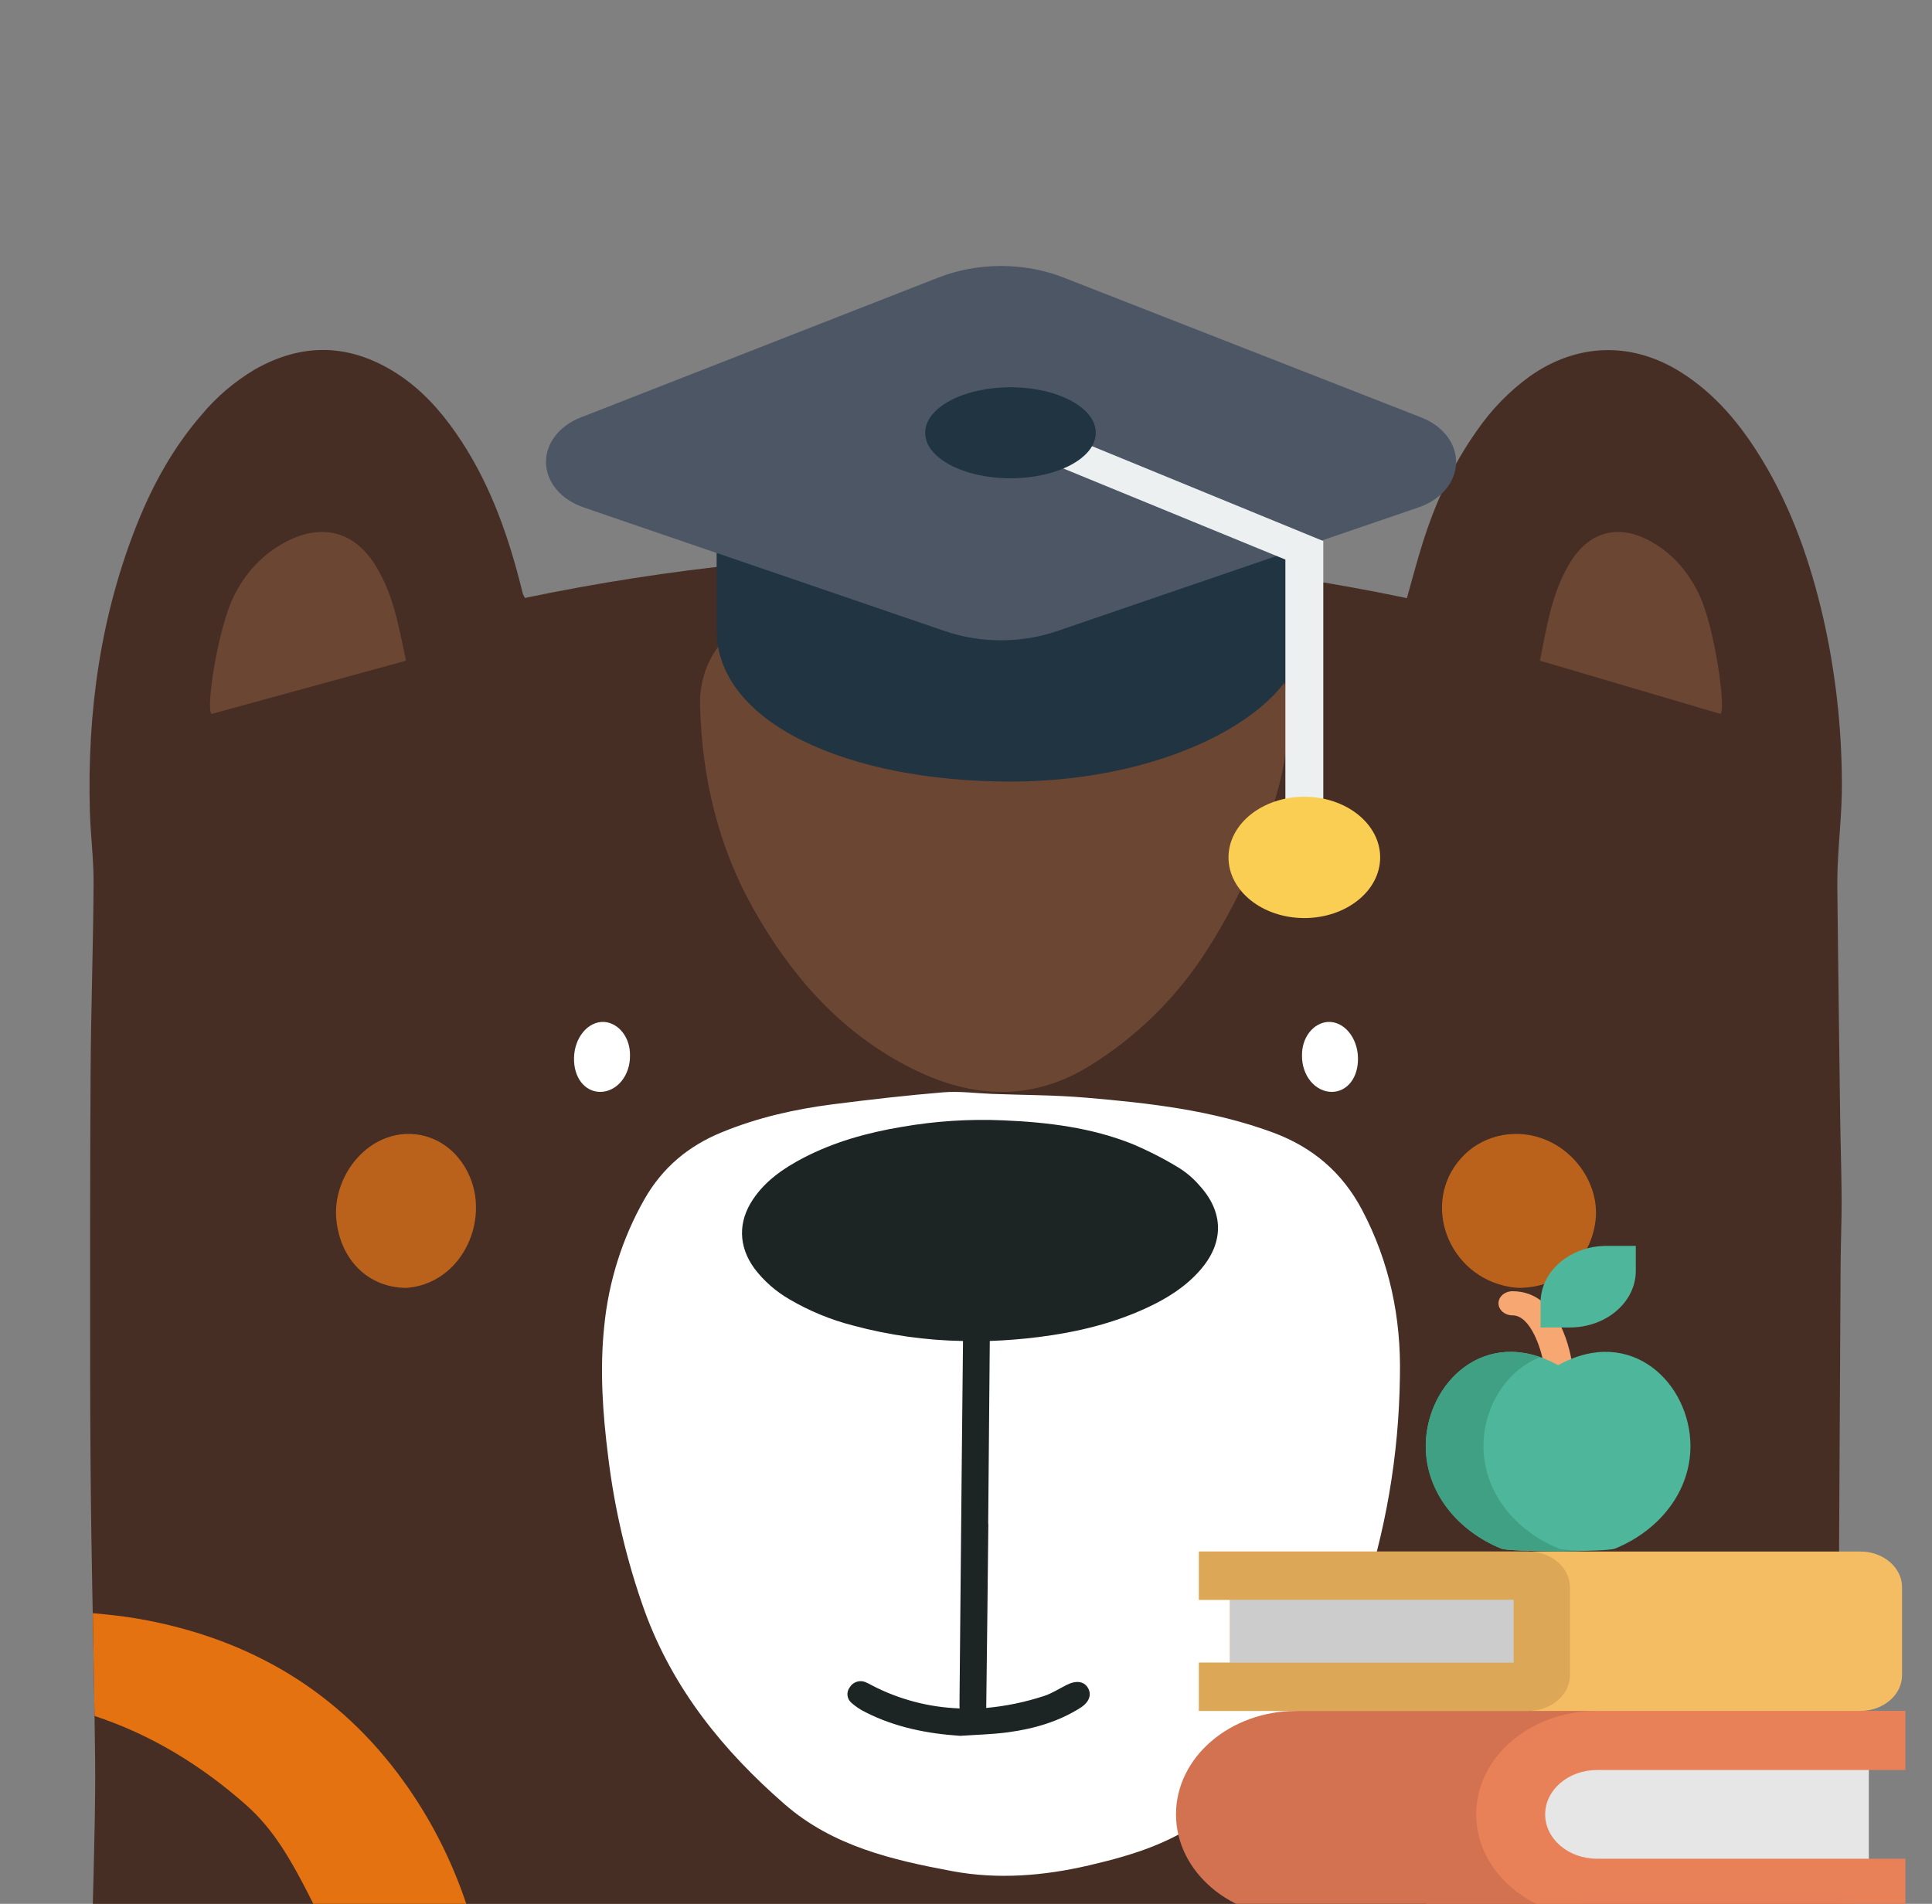 <svg width="138" height="136" viewBox="0 0 138 136" fill="none" xmlns="http://www.w3.org/2000/svg">
<rect x="0" y="0" width="138" height="136" fill="#808080" stroke="none"/>
<g clip-path="url(#clip0_4117_441)">
<path d="M100.168 188.746C98.225 189.047 96.42 189.35 94.61 189.606C89.96 190.264 85.308 190.892 80.611 191.134C78.516 191.242 76.422 191.367 74.328 191.579C71.54 191.863 68.756 191.751 65.971 191.609C62.614 191.438 59.247 191.356 55.906 191.036C51.271 190.593 46.656 189.974 42.035 189.408C40.643 189.236 39.26 188.981 37.758 188.747C37.625 189.793 37.51 190.746 37.377 191.698C36.833 195.588 35.816 199.343 34.054 202.883C33.007 204.986 31.73 206.939 30.005 208.575C29.435 209.129 28.819 209.636 28.163 210.09C24.593 212.496 20.928 212.638 17.192 210.463C14.907 209.128 13.194 207.219 11.76 205.061C9.235 201.269 7.761 197.067 6.874 192.652C5.827 187.457 6.35 175.85 6.326 175.289C6.217 172.778 6 170.268 6 167.759C6 162.994 6.089 158.222 6.19 153.465C6.329 147.013 6.524 140.562 6.678 134.111C6.744 131.306 6.823 128.484 6.794 125.67C6.741 120.305 6.604 114.941 6.524 109.577C6.469 105.636 6.441 101.695 6.44 97.754C6.44 90.662 6.427 83.569 6.472 76.476C6.501 71.975 6.663 67.472 6.685 62.971C6.685 61.288 6.463 59.605 6.417 57.922C6.227 50.835 7.179 43.925 9.844 37.3C10.964 34.531 12.405 31.935 14.382 29.652C15.45 28.365 16.735 27.268 18.18 26.407C21.608 24.444 25.008 24.538 28.331 26.671C30.054 27.776 31.398 29.257 32.552 30.912C34.807 34.145 36.147 37.762 37.122 41.532C37.196 41.822 37.265 42.115 37.343 42.405C37.386 42.511 37.436 42.614 37.493 42.714C58.263 38.39 79.725 38.394 100.493 42.727C100.874 41.377 101.205 40.109 101.596 38.861C102.5 35.978 103.73 33.24 105.499 30.755C106.527 29.258 107.808 27.945 109.286 26.871C112.645 24.509 116.529 24.384 120.023 26.563C122.535 28.132 124.345 30.346 125.85 32.82C127.988 36.333 129.311 40.157 130.229 44.127C131.109 48.012 131.556 51.979 131.562 55.959C131.575 57.905 131.35 59.852 131.265 61.8C131.223 62.736 131.238 63.67 131.25 64.606C131.308 69.669 131.371 74.734 131.44 79.799C131.467 81.787 131.537 83.775 131.547 85.762C131.547 87.299 131.48 88.838 131.472 90.376C131.419 99.534 131.369 108.691 131.324 117.847C131.293 123.063 131.189 128.278 131.227 133.492C131.263 138.443 131.436 143.393 131.566 148.345C131.64 151.232 131.756 154.119 131.834 157.008C131.908 159.813 132.005 162.635 132 165.448C132 167.396 131.809 169.345 131.756 171.293C131.687 173.653 131.543 176.004 131.756 178.375C132.476 186.191 131.611 193.81 128.372 201.061C126.963 204.218 125.096 207.084 122.358 209.319C120.806 210.585 119.069 211.479 117.059 211.84C115.019 212.214 113.108 211.84 111.276 210.968C109.24 210 107.647 208.5 106.287 206.763C104.336 204.257 103.039 201.426 102.072 198.441C101.231 195.825 100.669 193.131 100.396 190.401C100.343 189.884 100.255 189.372 100.168 188.746Z" fill="#462E25"/>
<path d="M131.756 170.693C131.813 168.74 131.998 166.788 132 164.835C132 162.024 131.909 159.197 131.834 156.379C131.756 153.483 131.644 150.59 131.566 147.697C131.551 147.105 131.534 146.511 131.518 145.919C128.83 146.119 126.147 146.376 123.465 146.625C118.844 147.052 114.223 147.482 109.6 147.914C109.904 143.486 111.119 139.164 113.172 135.211C114.345 132.922 115.609 130.662 117.568 128.932C121.542 125.426 126.058 122.921 131.277 121.787C131.294 120.236 131.308 118.685 131.318 117.136L131.33 115C129.272 115.187 127.198 115.285 125.174 115.645C117.319 117.044 110.927 120.815 106.287 127.294C102.516 132.562 100.636 138.5 100.004 144.845C99.875 146.144 99.814 147.446 99.759 148.75C98.641 148.84 97.525 148.937 96.413 149.072C95.067 149.228 93.719 149.348 92.371 149.447C89.416 149.661 86.456 149.768 83.495 149.891C80.535 150.015 77.614 150.052 74.676 150.191C69.412 150.44 64.153 150.819 58.885 150.989C53.864 151.152 48.84 151.283 43.817 151.032C43.037 150.993 42.256 150.946 41.475 150.886C39.472 150.736 37.466 150.609 35.461 150.476C35.39 148.602 35.335 146.715 35.152 144.854C34.528 138.509 32.649 132.571 28.869 127.304C24.228 120.824 17.838 117.054 9.982 115.654C8.874 115.457 7.753 115.337 6.628 115.24C6.673 117.687 6.715 120.134 6.753 122.58C10.784 123.91 14.369 126.095 17.592 128.951C19.553 130.68 20.816 132.94 21.991 135.23C24.069 139.217 25.294 143.581 25.591 148.053C25.623 148.576 25.661 149.097 25.701 149.616C21.88 149.189 18.064 148.679 14.238 148.315C11.606 148.059 8.962 147.924 6.319 147.772C6.277 149.453 6.238 151.135 6.201 152.816C6.098 157.591 6.011 162.373 6.011 167.14C6.011 169.655 5.837 186.879 6.885 192.085C7.206 193.699 7.621 195.294 8.128 196.861C13.109 196.82 23.481 196.798 36.202 196.79C36.732 194.935 37.131 193.045 37.395 191.135C37.527 190.181 37.641 189.225 37.776 188.178C39.278 188.412 40.66 188.667 42.052 188.839C46.673 189.402 51.288 190.027 55.922 190.471C59.264 190.792 62.63 190.874 65.987 191.045C68.772 191.187 71.556 191.3 74.343 191.015C76.437 190.803 78.532 190.678 80.626 190.569C85.323 190.327 89.974 189.698 94.624 189.038C96.434 188.781 98.241 188.476 100.181 188.176C100.269 188.802 100.357 189.317 100.41 189.834C100.646 192.212 101.099 194.564 101.764 196.861C114.886 196.897 125.363 196.944 129.751 197C131.846 190.805 132.362 184.368 131.756 177.791C131.543 175.413 131.688 173.063 131.756 170.693Z" fill="#E57211"/>
<path d="M99.993 98.344C99.925 103.943 98.972 109.492 97.173 114.774C95.563 119.532 92.76 123.499 89.275 126.972C88.389 127.854 87.462 128.701 86.504 129.493C83.956 131.607 80.92 132.52 77.803 133.248C74.567 134.006 71.263 134.273 68.016 133.665C63.761 132.87 59.503 131.895 56.047 128.888C51.674 125.077 48.071 120.66 46.035 115.051C44.766 111.505 43.897 107.82 43.442 104.069C43.05 100.966 42.832 97.86 43.16 94.731C43.475 91.538 44.451 88.453 46.022 85.683C47.325 83.394 49.186 81.849 51.572 80.879C54.123 79.831 56.782 79.232 59.485 78.886C62.112 78.552 64.748 78.246 67.387 78.029C68.529 77.935 69.693 78.098 70.848 78.142C73.082 78.227 75.326 78.221 77.548 78.411C82.085 78.796 86.606 79.303 90.948 80.91C93.739 81.949 95.867 83.731 97.294 86.437C99.254 90.157 100.089 94.132 99.993 98.344Z" fill="white"/>
<path d="M62.421 52.465C62.471 52.017 62.49 51.566 62.57 51.124C62.873 49.488 63.121 47.832 63.537 46.228C63.771 45.451 64.153 44.727 64.661 44.098C65.647 42.818 67.268 42.657 68.564 43.617C69.447 44.26 70.098 45.178 70.417 46.23C70.829 47.597 71.095 49.009 71.397 50.408C71.495 50.853 71.508 51.316 71.727 51.787C71.909 51.093 72.05 50.388 72.28 49.712C72.661 48.494 73.108 47.298 73.62 46.129C73.974 45.398 74.454 44.736 75.037 44.173C76.348 42.885 77.99 43.054 79.133 44.506C79.833 45.392 80.247 46.474 80.32 47.605C80.41 48.916 80.403 50.237 80.403 51.552C80.403 52.133 80.313 52.714 80.391 53.342C80.519 53.094 80.646 52.844 80.774 52.6C81.54 51.173 82.225 49.674 83.138 48.339C83.882 47.258 84.781 46.294 85.805 45.48C87.496 44.148 89.335 44.512 90.639 46.224C91.386 47.208 91.719 48.355 91.878 49.565C92.18 51.878 91.899 54.136 91.29 56.367C90.144 60.65 88.313 64.714 85.868 68.398C83.788 71.498 81.082 74.116 77.927 76.079C73.551 78.838 69.073 78.431 64.674 76.093C59.888 73.556 56.475 69.638 53.831 64.955C51.275 60.427 50.128 55.501 50.002 50.35C49.931 47.41 51.754 44.816 54.114 44.268C56.335 43.755 58.217 44.32 59.71 46.077C60.709 47.253 61.232 48.674 61.638 50.144C61.865 50.909 62.358 52.463 62.421 52.465Z" fill="#6B4633"/>
<path d="M29 47.197L15.114 51C14.673 50.657 15.572 44.826 16.718 42.55C17.503 40.984 18.649 39.679 20.287 38.778C22.858 37.363 25.193 37.894 26.72 40.238C27.571 41.549 28.056 42.988 28.407 44.465C28.627 45.366 28.804 46.276 29 47.197Z" fill="#6B4633"/>
<path d="M29.049 92C26.331 92 24.351 90.039 24.032 87.207C23.752 84.715 25.316 82.116 27.601 81.287C28.499 80.951 29.475 80.909 30.397 81.167C31.319 81.425 32.142 81.971 32.757 82.731C35.387 85.946 33.61 91.16 29.62 91.926C29.369 91.974 29.114 91.99 29.049 92Z" fill="#BA621C"/>
<path d="M41.001 75.581C41.026 74.116 42.004 72.94 43.16 73.002C43.666 73.04 44.141 73.311 44.484 73.758C44.827 74.206 45.012 74.794 44.999 75.401C45.005 75.74 44.954 76.076 44.849 76.39C44.745 76.705 44.589 76.991 44.391 77.233C44.193 77.475 43.957 77.667 43.696 77.799C43.435 77.931 43.155 77.999 42.872 78C41.76 77.99 40.975 76.972 41.001 75.581Z" fill="white"/>
<path d="M110 47.197L122.893 51C123.305 50.657 122.468 44.826 121.404 42.55C120.676 40.984 119.611 39.679 118.09 38.778C115.703 37.363 113.535 37.894 112.117 40.238C111.326 41.549 110.878 42.988 110.552 44.465C110.343 45.366 110.182 46.276 110 47.197Z" fill="#6B4633"/>
<path d="M108.447 92C111.436 92 113.614 90.039 113.964 87.207C114.272 84.715 112.552 82.116 110.039 81.287C109.051 80.951 107.978 80.909 106.963 81.167C105.949 81.425 105.043 81.971 104.367 82.731C101.474 85.946 103.429 91.16 107.818 91.926C108.095 91.974 108.375 91.99 108.447 92Z" fill="#BA621C"/>
<path d="M96.999 75.581C96.974 74.116 95.996 72.94 94.84 73.002C94.334 73.04 93.859 73.311 93.516 73.758C93.173 74.206 92.988 74.794 93.001 75.401C92.995 75.74 93.046 76.076 93.151 76.39C93.255 76.705 93.411 76.991 93.609 77.233C93.807 77.475 94.043 77.667 94.304 77.799C94.565 77.931 94.845 77.999 95.128 78C96.24 77.99 97.025 76.972 96.999 75.581Z" fill="white"/>
<path d="M85.681 84.692C85.264 84.205 84.773 83.781 84.227 83.436C83.161 82.784 82.045 82.213 80.891 81.725C77.953 80.549 74.845 80.168 71.698 80.034C69.253 79.924 66.803 80.082 64.394 80.503C61.935 80.916 59.55 81.58 57.341 82.736C55.949 83.469 54.672 84.353 53.787 85.673C52.71 87.274 52.739 89.023 53.871 90.594C54.553 91.499 55.417 92.26 56.41 92.828C57.82 93.655 59.343 94.281 60.934 94.689C63.493 95.378 66.131 95.749 68.785 95.795C68.785 95.858 68.785 95.919 68.785 95.981C68.749 98.959 68.718 101.942 68.692 104.931C68.638 110.524 68.586 116.118 68.535 121.713C68.535 121.83 68.535 121.94 68.545 122.042C66.371 121.964 64.243 121.408 62.32 120.415C62.156 120.321 61.986 120.236 61.811 120.16C61.614 120.08 61.394 120.073 61.191 120.139C60.988 120.205 60.816 120.34 60.707 120.519C60.576 120.684 60.514 120.89 60.533 121.098C60.552 121.305 60.651 121.498 60.81 121.636C61.121 121.912 61.469 122.144 61.846 122.325C63.956 123.391 66.23 123.844 68.592 124C69.736 123.92 70.88 123.898 72.024 123.743C73.856 123.496 75.614 122.987 77.183 121.99C77.812 121.588 77.987 121.05 77.711 120.577C77.434 120.104 76.889 120.019 76.203 120.356C75.659 120.627 75.139 120.972 74.565 121.156C73.23 121.593 71.849 121.879 70.447 122.008C70.447 121.949 70.447 121.886 70.447 121.822C70.503 117.497 70.553 113.171 70.596 108.846H70.585C70.623 104.557 70.66 100.268 70.697 95.979C70.697 95.919 70.697 95.86 70.697 95.793C71.868 95.752 73.043 95.657 74.222 95.508C76.925 95.165 79.56 94.536 82.023 93.373C83.411 92.72 84.692 91.91 85.706 90.754C87.435 88.798 87.435 86.611 85.681 84.692Z" fill="#1D2424"/>
<path d="M72.177 55.832C60.585 55.832 51.188 51.666 51.188 44.999V34.166H93.167V44.999C93.167 50.601 83.769 55.832 72.177 55.832Z" fill="#203442"/>
<path d="M101.523 29.823L75.969 19.827C74.577 19.283 73.049 19 71.5 19C69.951 19 68.423 19.283 67.031 19.827L41.477 29.823C40.717 30.119 40.08 30.585 39.641 31.163C39.202 31.742 38.98 32.409 39.001 33.085C39.023 33.761 39.287 34.419 39.761 34.979C40.236 35.539 40.902 35.977 41.68 36.243L45.094 37.416L67.496 45.084C68.761 45.518 70.124 45.741 71.5 45.741C72.877 45.741 74.239 45.518 75.504 45.084L97.906 37.416L101.32 36.248C102.099 35.982 102.767 35.543 103.243 34.983C103.719 34.423 103.983 33.765 104.005 33.087C104.026 32.41 103.804 31.742 103.364 31.163C102.924 30.584 102.285 30.119 101.523 29.823Z" fill="#4C5665"/>
<path d="M93.167 60.166C92.808 60.166 92.463 60.051 92.209 59.848C91.955 59.645 91.813 59.37 91.813 59.082V39.973L72.743 32.151C72.424 32.019 72.182 31.792 72.072 31.518C71.962 31.244 71.993 30.947 72.157 30.691C72.321 30.436 72.605 30.242 72.948 30.154C73.29 30.067 73.661 30.091 73.981 30.222L94.521 38.65V59.082C94.521 59.37 94.378 59.645 94.124 59.848C93.87 60.051 93.526 60.166 93.167 60.166Z" fill="#ECF0F1"/>
<path d="M72.177 34.166C75.543 34.166 78.271 32.711 78.271 30.916C78.271 29.121 75.543 27.666 72.177 27.666C68.812 27.666 66.084 29.121 66.084 30.916C66.084 32.711 68.812 34.166 72.177 34.166Z" fill="#203442"/>
<path d="M93.167 65.582C96.158 65.582 98.583 63.642 98.583 61.249C98.583 58.856 96.158 56.916 93.167 56.916C90.175 56.916 87.75 58.856 87.75 61.249C87.75 63.642 90.175 65.582 93.167 65.582Z" fill="#FACE53"/>
<path d="M111.292 98.386C110.789 98.386 110.354 98.063 110.295 97.624C110.138 96.477 109.352 93.963 108.04 93.963C107.485 93.963 107.035 93.577 107.035 93.101C107.035 92.625 107.485 92.239 108.04 92.239C111.496 92.239 112.221 96.895 112.292 97.426C112.356 97.899 111.96 98.326 111.408 98.381C111.369 98.385 111.33 98.386 111.292 98.386Z" fill="#F7A872"/>
<path d="M116.842 90.786V89H114.759C112.154 89 110.042 90.81 110.042 93.043V94.829H112.125C114.73 94.829 116.842 93.019 116.842 90.786Z" fill="#4EB79B"/>
<path d="M115.349 110.628C118.54 109.327 120.746 106.539 120.746 103.308C120.746 98.834 116.514 94.626 111.294 97.525C106.073 94.626 101.841 98.834 101.841 103.308C101.841 106.539 104.047 109.327 107.239 110.628C107.836 110.872 114.752 110.872 115.349 110.628Z" fill="#4EB79B"/>
<path d="M132.283 137H92.621C90.241 137 88.085 136.172 86.524 134.835C84.966 133.498 84 131.651 84 129.61C84 125.528 87.859 122.219 92.621 122.219L113.804 118.431L132.283 122.219" fill="#D37250"/>
<path d="M133.487 125.229H109.326V134.534H133.487V125.229Z" fill="#E6E6E6"/>
<path d="M136.1 126.442H114.063C112.026 126.442 110.369 127.864 110.369 129.609C110.369 131.356 112.026 132.777 114.063 132.777H136.101V137H114.063C111.683 137 109.527 136.172 107.966 134.835C106.408 133.497 105.442 131.651 105.442 129.609C105.442 125.528 109.301 122.218 114.063 122.218L122.113 118.66L132.884 122.218H136.1V126.442Z" fill="#E88158"/>
<path d="M132.884 110.834H109.363V110.84C109.296 110.837 109.229 110.834 109.162 110.834H85.641V114.281H87.852V118.772H85.641V122.219H109.162C109.229 122.219 109.296 122.216 109.363 122.213V122.219H132.884C134.527 122.219 135.861 121.076 135.861 119.667V113.384C135.861 111.976 134.527 110.834 132.884 110.834Z" fill="#F4BD64"/>
<path d="M109.326 112.994H87.853V120.059H109.326V112.994Z" fill="#CCCCCC"/>
<path d="M85.641 118.772H108.118V114.281H85.641V110.834H109.162C110.805 110.834 112.139 111.976 112.139 113.384V119.667C112.139 121.076 110.805 122.219 109.162 122.219H85.641V118.772Z" fill="#DDA758"/>
<path d="M111.359 110.628C111.544 110.704 112.333 110.756 113.355 110.785C111.077 110.849 107.65 110.796 107.239 110.628C104.048 109.327 101.841 106.539 101.841 103.308C101.841 99.206 105.399 95.328 110.012 96.946C107.563 97.904 105.961 100.555 105.961 103.308C105.961 106.539 108.168 109.327 111.359 110.628Z" fill="#40A084"/>
</g>
<defs>
<clipPath id="clip0_4117_441">
<rect width="138" height="136" fill="white"/>
</clipPath>
</defs>
</svg>
